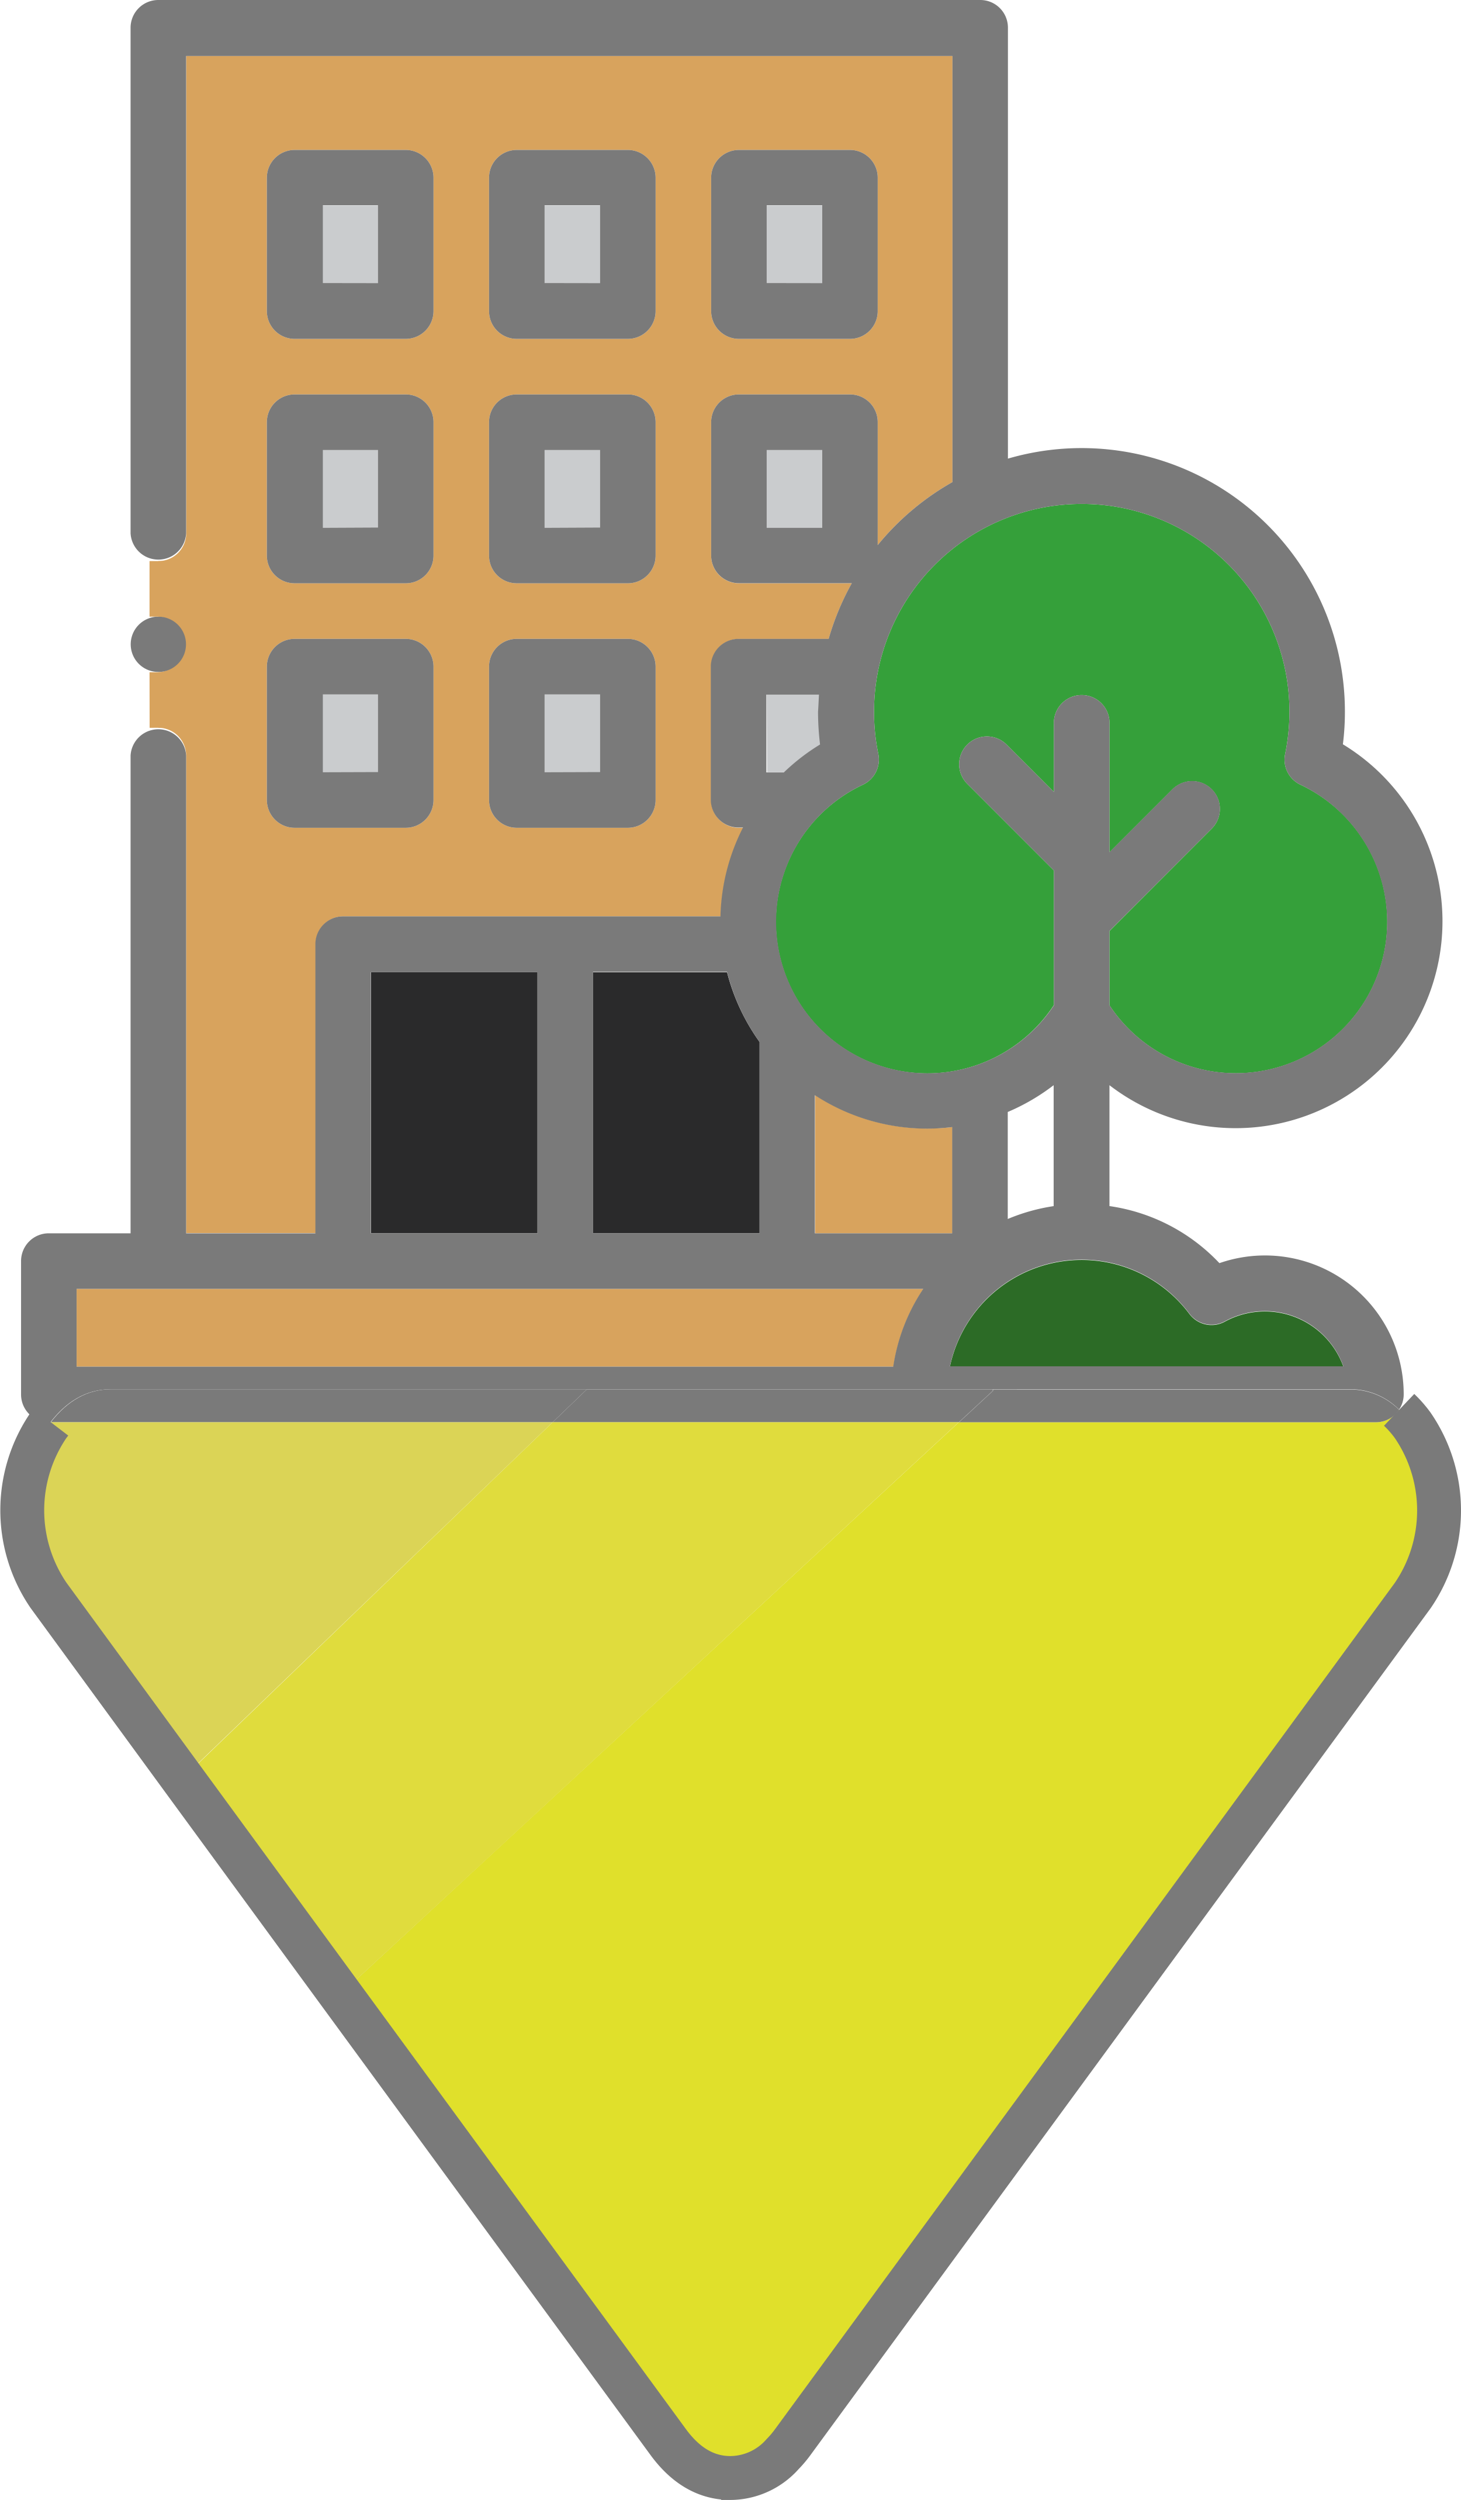 <svg id="Layer_1" data-name="Layer 1" xmlns="http://www.w3.org/2000/svg" viewBox="0 0 166.49 284.76"><defs><style>.cls-1{fill:#caccce;}.cls-2{fill:#2a2a2b;}.cls-3{fill:#d8a35d;}.cls-4{fill:#35a03a;}.cls-5{fill:#2c6b26;}.cls-6{fill:#e0e02b;}.cls-7{fill:#ccd1d0;}.cls-8{fill:#7a7a7a;}.cls-9{fill:#dbd456;}.cls-10{fill:#a5a8a7;}.cls-11{fill:#e0dc3d;}.cls-12,.cls-13{fill:none;stroke-miterlimit:10;}.cls-12{stroke:#7a7a7a;stroke-width:5px;}.cls-13{stroke:#d8a35d;stroke-width:2px;}</style></defs><title>officeY</title><rect class="cls-1" x="36.74" y="23.41" width="6.33" height="8.86"/><rect class="cls-1" x="36.74" y="51.26" width="6.33" height="8.86"/><rect class="cls-1" x="62.06" y="51.26" width="6.32" height="8.86"/><rect class="cls-1" x="62.06" y="23.41" width="6.32" height="8.86"/><rect class="cls-1" x="87.37" y="23.41" width="6.33" height="8.86"/><rect class="cls-1" x="87.37" y="51.26" width="6.33" height="8.86"/><path class="cls-1" d="M92.58,85.72h6c0,.64-.06,1.29-.06,1.94a31.16,31.16,0,0,0,.23,3.74,23.69,23.69,0,0,0-4.12,3.18h-2Z" transform="translate(-5.21 -6.62)"/><rect class="cls-1" x="62.06" y="79.1" width="6.32" height="8.86"/><rect class="cls-1" x="36.74" y="79.1" width="6.33" height="8.86"/><path class="cls-2" d="M91.77,125.31V147.1h-19V117.36H88.06A23.65,23.65,0,0,0,91.77,125.31Z" transform="translate(-5.21 -6.62)"/><rect class="cls-2" x="42.27" y="110.74" width="18.98" height="29.74"/><path class="cls-3" d="M13.94,153.43h96.51a21.56,21.56,0,0,0-3.42,8.86H13.94Z" transform="translate(-5.21 -6.62)"/><path class="cls-3" d="M113.75,135V147.1H98.1V131.35a23.47,23.47,0,0,0,12.83,3.81A24.13,24.13,0,0,0,113.75,135Z" transform="translate(-5.21 -6.62)"/><path class="cls-3" d="M113.75,13V61.53a30.21,30.21,0,0,0-8.52,7.18v-14a3.15,3.15,0,0,0-3.16-3.16H89.41a3.16,3.16,0,0,0-3.16,3.16V69.9a3.16,3.16,0,0,0,3.16,3.16h12.87a30,30,0,0,0-2.64,6.34H89.41a3.17,3.17,0,0,0-3.16,3.17V97.74a3.17,3.17,0,0,0,3.16,3.17h.51A23.45,23.45,0,0,0,87.35,111h-43a3.16,3.16,0,0,0-3.16,3.17v32.9H26.42V92.68a3.16,3.16,0,0,0-3.16-3.16V83.19a3.17,3.17,0,0,0,0-6.33V70.53a3.16,3.16,0,0,0,3.17-3.16V13Zm-8.52,29.11V26.87a3.16,3.16,0,0,0-3.16-3.17H89.41a3.17,3.17,0,0,0-3.16,3.17V42.06a3.17,3.17,0,0,0,3.16,3.16h12.66A3.16,3.16,0,0,0,105.23,42.06ZM79.92,97.74V82.56a3.17,3.17,0,0,0-3.16-3.17H64.1a3.16,3.16,0,0,0-3.16,3.17V97.74a3.16,3.16,0,0,0,3.16,3.17H76.76A3.17,3.17,0,0,0,79.92,97.74Zm0-27.84V54.71a3.16,3.16,0,0,0-3.16-3.16H64.1a3.15,3.15,0,0,0-3.16,3.16V69.9a3.15,3.15,0,0,0,3.16,3.16H76.76A3.16,3.16,0,0,0,79.92,69.9Zm0-27.84V26.87a3.17,3.17,0,0,0-3.16-3.17H64.1a3.16,3.16,0,0,0-3.16,3.17V42.06a3.16,3.16,0,0,0,3.16,3.16H76.76A3.17,3.17,0,0,0,79.92,42.06ZM54.61,97.74V82.56a3.17,3.17,0,0,0-3.16-3.17H38.79a3.17,3.17,0,0,0-3.17,3.17V97.74a3.17,3.17,0,0,0,3.17,3.17H51.45A3.17,3.17,0,0,0,54.61,97.74Zm0-27.84V54.71a3.16,3.16,0,0,0-3.16-3.16H38.79a3.16,3.16,0,0,0-3.17,3.16V69.9a3.16,3.16,0,0,0,3.17,3.16H51.45A3.16,3.16,0,0,0,54.61,69.9Zm0-27.84V26.87a3.17,3.17,0,0,0-3.16-3.17H38.79a3.17,3.17,0,0,0-3.17,3.17V42.06a3.17,3.17,0,0,0,3.17,3.16H51.45A3.17,3.17,0,0,0,54.61,42.06Z" transform="translate(-5.21 -6.62)"/><path class="cls-4" d="M153.4,96a17.26,17.26,0,1,1-21.76,25.13v-8.46L143.3,101a3.16,3.16,0,1,0-4.48-4.47l-7.18,7.18V89.14a3.17,3.17,0,1,0-6.33,0v7.69l-5.4-5.4a3.16,3.16,0,0,0-4.47,4.48l9.87,9.87V121.1A17.26,17.26,0,1,1,103.55,96a3.17,3.17,0,0,0,1.75-3.5,23.44,23.44,0,0,1-.49-4.81,23.67,23.67,0,0,1,47.34,0,24.15,24.15,0,0,1-.49,4.81A3.15,3.15,0,0,0,153.4,96Z" transform="translate(-5.21 -6.62)"/><path class="cls-5" d="M158.31,162.29H113.46a15.34,15.34,0,0,1,27.29-6,3.16,3.16,0,0,0,4.05.87,9.51,9.51,0,0,1,13.51,5.17Z" transform="translate(-5.21 -6.62)"/><path class="cls-6" d="M168.25,173a17.12,17.12,0,0,1,0,11.24,16.84,16.84,0,0,1-2.05,4.06L95.55,284.77a12.55,12.55,0,0,1-1.16,1.39,8.06,8.06,0,0,1-5.94,2.7q-4.1,0-7.07-4.09L44,233.78l17-15.73,53.48-49.43H162a3.17,3.17,0,0,0,2.64-1.41A12.92,12.92,0,0,1,166.2,169,16.84,16.84,0,0,1,168.25,173Z" transform="translate(-5.21 -6.62)"/><path class="cls-7" d="M166.2,169a12.92,12.92,0,0,0-1.55-1.77v0A12.92,12.92,0,0,1,166.2,169a17,17,0,0,1,2.05,4.08A16.84,16.84,0,0,0,166.2,169Z" transform="translate(-5.21 -6.62)"/><path class="cls-8" d="M159.1,164.89a7.87,7.87,0,0,1,5.55,2.32,3.17,3.17,0,0,1-2.64,1.41h-47.5l3.87-3.58v-.15Z" transform="translate(-5.21 -6.62)"/><path class="cls-8" d="M159.15,164.87a7.79,7.79,0,0,1,5.5,2.32v0a7.87,7.87,0,0,0-5.55-2.32H118.38v0Z" transform="translate(-5.21 -6.62)"/><path class="cls-8" d="M158.31,162.29a9.51,9.51,0,0,0-13.51-5.17,3.16,3.16,0,0,1-4.05-.87,15.34,15.34,0,0,0-27.29,6h44.85Zm-40,2.58H17.8c-2.61,0-4.91,1.25-6.84,3.75h-.19a3.16,3.16,0,0,1-3.16-3.17V150.27a3.16,3.16,0,0,1,3.16-3.17h9.32V92.68a3.17,3.17,0,0,1,6.33,0V147.1H41.15V114.2A3.16,3.16,0,0,1,44.31,111h43a23.45,23.45,0,0,1,2.57-10.12h-.51a3.17,3.17,0,0,1-3.16-3.17V82.56a3.17,3.17,0,0,1,3.16-3.17H99.64a30,30,0,0,1,2.64-6.34H89.41a3.16,3.16,0,0,1-3.16-3.16V54.71a3.16,3.16,0,0,1,3.16-3.16h12.66a3.15,3.15,0,0,1,3.16,3.16v14a30.21,30.21,0,0,1,8.52-7.18V13H26.42V67.37a3.17,3.17,0,0,1-6.33,0V9.78a3.16,3.16,0,0,1,3.16-3.16h93.66a3.15,3.15,0,0,1,3.16,3.16V58.86a30,30,0,0,1,38.4,28.8,29.22,29.22,0,0,1-.23,3.74,23.57,23.57,0,1,1-26.6,38.83V144a21.37,21.37,0,0,1,12.53,6.5,15.81,15.81,0,0,1,21,14.94,3.08,3.08,0,0,1-.53,1.74,7.79,7.79,0,0,0-5.5-2.32H118.38v0h0ZM13.94,162.29H107a21.56,21.56,0,0,1,3.42-8.86H13.94Zm149.34-50.72A17.35,17.35,0,0,0,153.4,96a3.15,3.15,0,0,1-1.74-3.5,24.15,24.15,0,0,0,.49-4.81,23.67,23.67,0,0,0-47.34,0,23.44,23.44,0,0,0,.49,4.81,3.17,3.17,0,0,1-1.75,3.5,17.26,17.26,0,1,0,21.76,25.13V105.78l-9.87-9.87a3.16,3.16,0,0,1,4.47-4.48l5.4,5.4V89.14a3.17,3.17,0,1,1,6.33,0v14.55l7.18-7.18A3.16,3.16,0,1,1,143.3,101l-11.66,11.66v8.46a17.25,17.25,0,0,0,31.64-9.53Zm-38,32.44V130.23a23.84,23.84,0,0,1-5.23,3.05v12.19A21.78,21.78,0,0,1,125.31,144Zm-11.56,3.09V135a24.13,24.13,0,0,1-2.82.18,23.47,23.47,0,0,1-12.83-3.81V147.1ZM98.91,66.74V57.88H92.58v8.86Zm-.37,19h-6v8.86h2a23.69,23.69,0,0,1,4.12-3.18,31.16,31.16,0,0,1-.23-3.74C98.48,87,98.5,86.36,98.54,85.72ZM91.77,147.1V125.31a23.65,23.65,0,0,1-3.71-8H72.79V147.1Zm-25.31,0V117.36h-19V147.1Z" transform="translate(-5.21 -6.62)"/><polygon class="cls-8" points="113.17 158.27 113.17 158.42 109.3 162 109.26 162 113.12 158.43 113.12 158.27 113.17 158.27"/><polygon class="cls-8" points="113.12 158.27 113.12 158.43 109.26 162 62.98 162 66.88 158.25 66.89 158.27 113.12 158.27"/><polygon class="cls-8" points="113.12 158.25 113.12 158.27 66.89 158.27 66.88 158.25 113.12 158.25"/><path class="cls-8" d="M105.23,26.87V42.06a3.16,3.16,0,0,1-3.16,3.16H89.41a3.17,3.17,0,0,1-3.16-3.16V26.87a3.17,3.17,0,0,1,3.16-3.17h12.66A3.16,3.16,0,0,1,105.23,26.87Zm-6.32,12V30H92.58v8.86Z" transform="translate(-5.21 -6.62)"/><path class="cls-8" d="M79.92,82.56V97.74a3.17,3.17,0,0,1-3.16,3.17H64.1a3.16,3.16,0,0,1-3.16-3.17V82.56a3.16,3.16,0,0,1,3.16-3.17H76.76A3.17,3.17,0,0,1,79.92,82.56Zm-6.33,12V85.72H67.27v8.86Z" transform="translate(-5.21 -6.62)"/><path class="cls-8" d="M79.92,54.71V69.9a3.16,3.16,0,0,1-3.16,3.16H64.1a3.15,3.15,0,0,1-3.16-3.16V54.71a3.15,3.15,0,0,1,3.16-3.16H76.76A3.16,3.16,0,0,1,79.92,54.71Zm-6.33,12V57.88H67.27v8.86Z" transform="translate(-5.21 -6.62)"/><path class="cls-8" d="M79.92,26.87V42.06a3.17,3.17,0,0,1-3.16,3.16H64.1a3.16,3.16,0,0,1-3.16-3.16V26.87A3.16,3.16,0,0,1,64.1,23.7H76.76A3.17,3.17,0,0,1,79.92,26.87Zm-6.33,12V30H67.27v8.86Z" transform="translate(-5.21 -6.62)"/><path class="cls-8" d="M72.09,164.87l-3.9,3.75H11c1.93-2.5,4.23-3.75,6.84-3.75Z" transform="translate(-5.21 -6.62)"/><path class="cls-9" d="M68.19,168.62,26,209.19,10.7,188.34a17.18,17.18,0,0,1,0-19.38l.26-.34Z" transform="translate(-5.21 -6.62)"/><polygon class="cls-10" points="55.82 211.43 38.81 227.16 38.81 227.15 55.82 211.43"/><path class="cls-8" d="M54.61,82.56V97.74a3.17,3.17,0,0,1-3.16,3.17H38.79a3.17,3.17,0,0,1-3.17-3.17V82.56a3.17,3.17,0,0,1,3.17-3.17H51.45A3.17,3.17,0,0,1,54.61,82.56Zm-6.33,12V85.72H42v8.86Z" transform="translate(-5.21 -6.62)"/><path class="cls-8" d="M54.61,54.71V69.9a3.16,3.16,0,0,1-3.16,3.16H38.79a3.16,3.16,0,0,1-3.17-3.16V54.71a3.16,3.16,0,0,1,3.17-3.16H51.45A3.16,3.16,0,0,1,54.61,54.71Zm-6.33,12V57.88H42v8.86Z" transform="translate(-5.21 -6.62)"/><path class="cls-8" d="M54.61,26.87V42.06a3.17,3.17,0,0,1-3.16,3.16H38.79a3.17,3.17,0,0,1-3.17-3.16V26.87a3.17,3.17,0,0,1,3.17-3.17H51.45A3.17,3.17,0,0,1,54.61,26.87Zm-6.33,12V30H42v8.86Z" transform="translate(-5.21 -6.62)"/><polygon class="cls-11" points="38.81 227.15 38.81 227.16 38.8 227.17 20.79 202.59 20.82 202.58 62.98 162 109.26 162 55.82 211.43 38.81 227.15"/><path class="cls-8" d="M25.49,77.79a3.15,3.15,0,1,1-2.24-.93A3.17,3.17,0,0,1,25.49,77.79Z" transform="translate(-5.21 -6.62)"/><path class="cls-12" d="M11,168.62l-.26.34a17.18,17.18,0,0,0,0,19.38L26,209.21l18,24.58,37.36,51q3,4.09,7.09,4.09a8,8,0,0,0,5.94-2.72,12.28,12.28,0,0,0,1.16-1.37l70.65-96.43a17.15,17.15,0,0,0,0-19.38,12.92,12.92,0,0,0-1.55-1.77" transform="translate(-5.21 -6.62)"/><line class="cls-13" x1="18.04" y1="76.57" x2="18.05" y2="82.9"/><line class="cls-13" x1="18.04" y1="63.91" x2="18.04" y2="70.24"/></svg>
